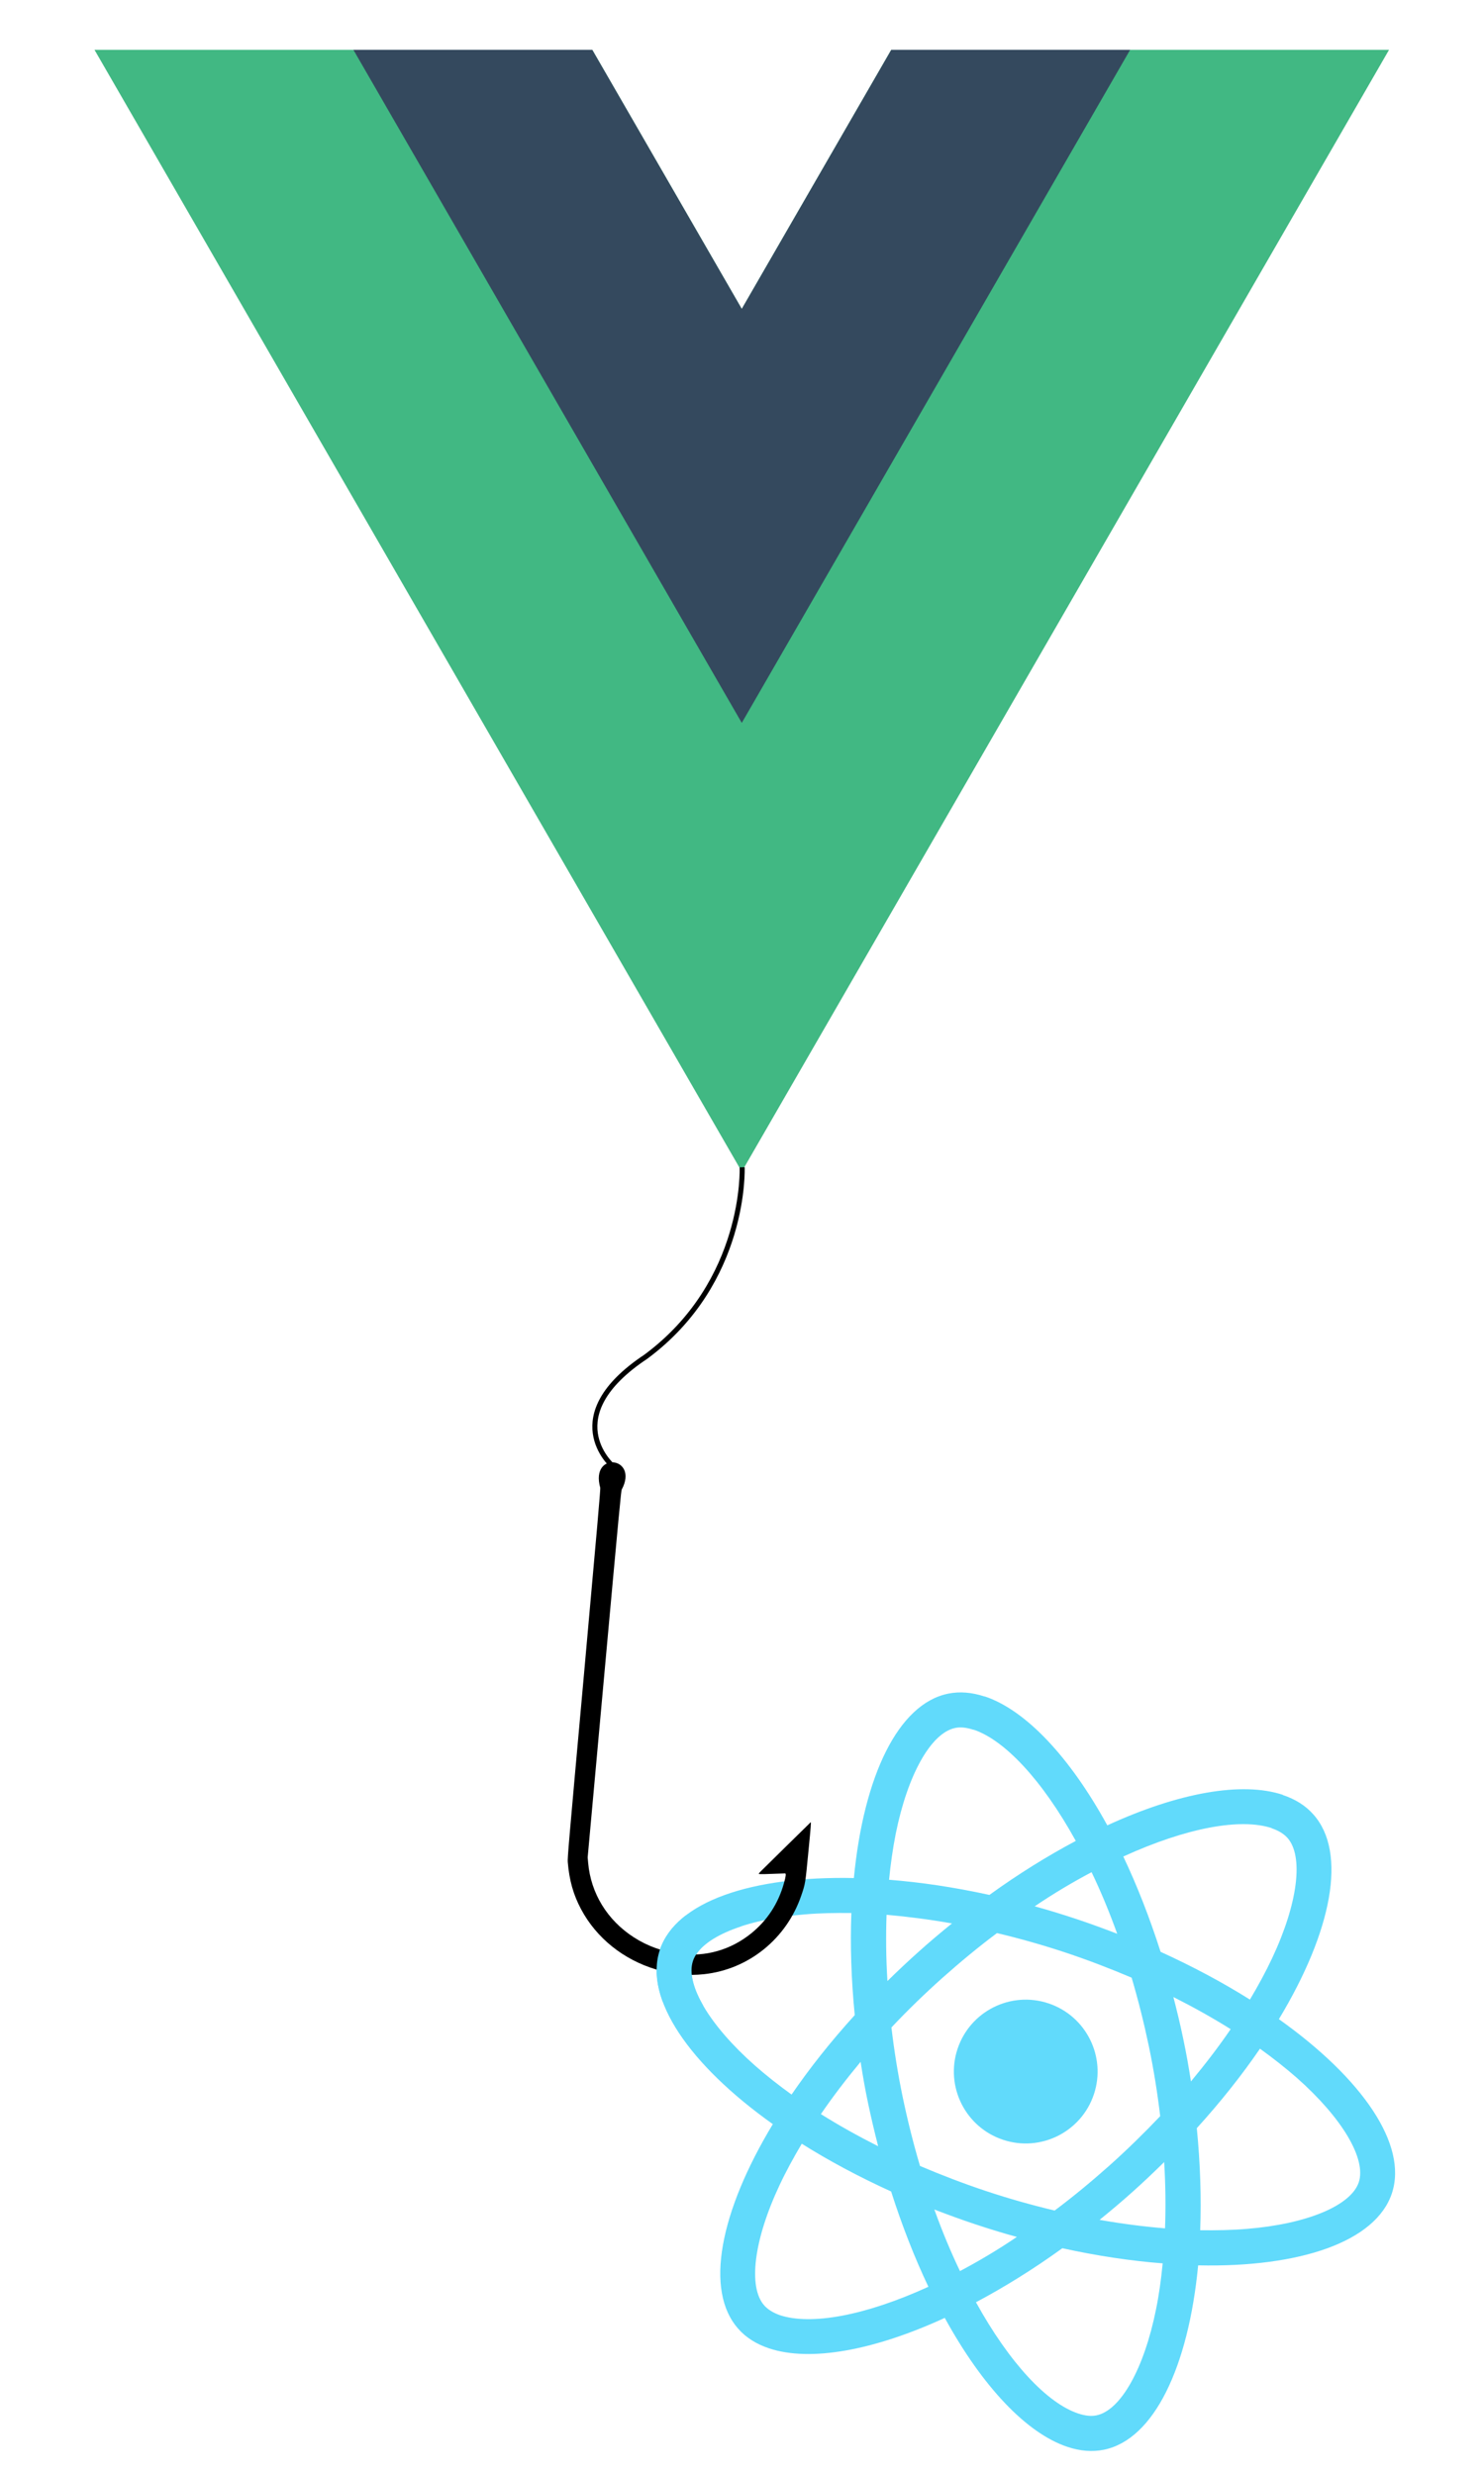 <svg version="1.1" viewBox="0 0 300 500" xmlns="http://www.w3.org/2000/svg">
 <defs>
  <clipPath id="clipPath1821">
   <rect x="24.875" y="62.361" width="14.935" height="11.788" fill="#61dafb"/>
  </clipPath>
 </defs>
 <g transform="matrix(1.333 0 0 -1.333 -57.183 323.34)">
  <g transform="translate(178.06,235.01)">
   <path d="m0 0-22.669-39.264-22.669 39.264h-75.491l98.16-170.02 98.16 170.02z" fill="#41b883"/>
  </g>
  <g transform="translate(178.06,235.01)">
   <path d="m0 0-22.669-39.264-22.669 39.264h-36.227l58.896-102.01 58.896 102.01z" fill="#34495e"/>
  </g>
 </g>
 <g transform="matrix(1.506 .137 -.137 1.506 129.41 41.451)">
  <g transform="translate(-5.556 -.067)">
   <path transform="translate(0,164.71)" d="m129.7 90.785c1.558-6.651-5.296-14.905-17.151-21.805 5.995-12.326 7.11-22.988 2.115-27.655-1.148-1.089-2.617-1.822-4.316-2.22l-1.069 4.564c0.941 0.22 1.655 0.582 2.208 1.078 2.409 2.248 2.194 8.609-0.578 16.207-0.676 1.871-1.518 3.811-2.453 5.772-3.781-1.922-7.984-3.704-12.473-5.274-1.876-4.433-3.936-8.542-6.117-12.227 8.124-4.639 15.182-6.57 19.439-5.573l1.069-4.564c-5.628-1.318-13.935 0.968-23.014 6.182-5.83-8.662-12.268-14.357-17.896-15.675l-1.069 4.564c4.236 0.992 9.729 5.84 14.958 13.563-3.57 2.337-7.235 5.084-10.844 8.233-4.74-0.592-9.297-0.86-13.543-0.797 0.009-2.157 0.125-4.223 0.326-6.184 0.869-8.043 3.479-13.844 6.621-14.813 0.7-0.225 1.537-0.201 2.478 0.019l1.069-4.564c-1.719-0.403-3.361-0.398-4.894 0.063-6.527 1.969-10.237 12.002-10.308 25.672-13.65 0.949-23.41 5.291-24.962 11.921-1.558 6.651 5.296 14.905 17.151 21.805-5.995 12.326-7.11 22.988-2.115 27.655 1.148 1.089 2.617 1.822 4.336 2.224 5.628 1.318 13.935-0.968 23.014-6.182 5.83 8.662 12.268 14.357 17.896 15.675 1.719 0.403 3.361 0.398 4.894-0.063 6.527-1.969 10.237-12.002 10.308-25.672 13.604-0.938 23.369-5.3 24.922-11.931zm-23.45-19.89c-1.375 2.463-2.954 4.964-4.656 7.437-0.456-1.834-0.952-3.677-1.531-5.54-0.558-1.858-1.187-3.689-1.826-5.479 2.805 1.11 5.485 2.299 8.012 3.582zm-14.477 19.601c-2.243 2.389-4.494 4.625-6.763 6.663-3.112-0.448-6.236-1.028-9.346-1.757-3.09-0.724-6.147-1.591-9.118-2.545-1.128-2.833-2.177-5.821-3.132-8.937-0.928-3.045-1.702-6.098-2.349-9.142 1.911-2.445 3.986-4.852 6.149-7.174 2.243-2.389 4.494-4.625 6.763-6.663 3.112 0.448 6.236 1.028 9.346 1.757 3.09 0.724 6.147 1.591 9.118 2.545 1.128 2.833 2.177 5.821 3.132 8.937 0.928 3.045 1.702 6.098 2.349 9.142-1.931 2.441-3.986 4.852-6.149 7.174zm7.233-1.113c0.463 3.001 0.762 5.964 0.917 8.807-2.834 0.027-5.788-0.082-8.815-0.337 1.372-1.341 2.753-2.723 4.083-4.16 1.325-1.417 2.593-2.869 3.816-4.309zm-25.866 16.977c-1.443-2.41-2.834-5.046-4.156-7.881 1.823 0.513 3.691 1.016 5.595 1.461 1.924 0.45 3.837 0.855 5.723 1.189-2.403 1.963-4.819 3.707-7.162 5.231zm-12.404-15.62c-2.805-1.11-5.485-2.299-8.012-3.582 1.375-2.463 2.954-4.964 4.656-7.437 0.456 1.834 0.952 3.677 1.531 5.54 0.579 1.863 1.187 3.689 1.826 5.479zm25.097-39.048c1.443 2.41 2.834 5.046 4.156 7.881-1.823-0.513-3.691-1.016-5.595-1.461-1.924-0.45-3.837-0.855-5.723-1.189 2.403-1.963 4.819-3.707 7.162-5.231zm-17.967 8.508c-1.372 1.341-2.753 2.723-4.083 4.16-1.325 1.417-2.588 2.848-3.811 4.289-0.463-3.001-0.762-5.964-0.917-8.807 2.83-0.007 5.783 0.102 8.81 0.358zm-24.522 21.286c-6.521-4.787-10.259-9.937-9.507-13.15s6.393-6.188 14.356-7.562c1.937-0.345 4.019-0.57 6.153-0.74 0.227 4.284 0.785 8.819 1.686 13.542-2.88 3.816-5.367 7.616-7.448 11.338-1.877-1.109-3.638-2.255-5.242-3.429zm4.162 31.824c-2.409-2.248-2.194-8.609 0.578-16.207 0.676-1.871 1.518-3.811 2.453-5.772 3.781 1.922 7.984 3.704 12.473 5.274 1.876 4.433 3.936 8.542 6.117 12.227-8.124 4.639-15.182 6.57-19.439 5.573-0.916-0.236-1.651-0.602-2.183-1.094zm52.197-4.227c-0.869 8.043-3.479 13.844-6.621 14.813-0.7 0.225-1.537 0.201-2.478-0.019-4.236-0.992-9.729-5.84-14.958-13.563 3.57-2.337 7.235-5.084 10.844-8.233 4.74 0.592 9.297 0.86 13.543 0.797-0.013 2.177-0.11 4.249-0.33 6.205zm11.076-11.806c-1.937 0.345-4.019 0.57-6.153 0.74-0.227-4.284-0.785-8.819-1.686-13.542 2.88-3.816 5.367-7.616 7.448-11.338 1.877 1.109 3.638 2.255 5.262 3.434 6.521 4.787 10.259 9.937 9.507 13.15-0.773 3.208-6.413 6.184-14.377 7.557z" fill="#61dafb" stroke-width=".21"/>
   <circle transform="rotate(13.179,-712.89,82.354)" cx="95.403" cy="58.822" r="9.606" fill="#61dafb" stroke-width=".21"/>
   <path transform="translate(0,164.71)" d="m18.653 6.469c-0.075 0.04-0.086 2.845-0.086 24.702v24.656l0.132 0.728c0.723 4.009 3.235 7.381 6.951 9.331 1.956 1.027 4.038 1.566 6.338 1.652 3.481 0.126 6.728-1.124 9.257-3.567 1.984-1.921 3.252-4.301 3.762-7.072 0.178-0.952 0.189-1.331 0.04-1.331-0.063 0-0.556 0.063-1.107 0.138-1.29 0.178-2.243 0.281-2.363 0.258-0.075-0.017-0.006-0.132 0.292-0.482 0.218-0.252 1.623-1.916 3.131-3.699s2.782-3.281 2.828-3.326c0.069-0.075 0.08 0.442 0.057 3.871-0.023 4.364-0.017 4.33-0.413 5.965-1.428 5.936-6.108 10.484-12.004 11.666-2.145 0.43-4.124 0.413-6.435-0.052-4.451-0.895-8.316-3.453-10.702-7.083-1.216-1.847-1.933-3.711-2.357-6.137-0.092-0.539-0.103-2.025-0.115-25.356-0.017-19.615-0.034-24.799-0.092-24.839-1.825-4.801 4.822-4.625 2.885-0.023z"/>
   <path transform="translate(0,164.71)" d="m129.7 90.785c1.558-6.651-5.296-14.905-17.151-21.805 5.995-12.326 7.11-22.988 2.115-27.655-1.148-1.089-2.617-1.822-4.316-2.22l-1.069 4.564c0.941 0.22 1.655 0.582 2.208 1.078 2.409 2.248 2.194 8.609-0.578 16.207-0.676 1.871-1.518 3.811-2.453 5.772-3.781-1.922-7.984-3.704-12.473-5.274-1.876-4.433-3.936-8.542-6.117-12.227 8.124-4.639 15.182-6.57 19.439-5.573l1.069-4.564c-5.628-1.318-13.935 0.968-23.014 6.182-5.83-8.662-12.268-14.357-17.896-15.675l-1.069 4.564c4.236 0.992 9.729 5.84 14.958 13.563-3.57 2.337-7.235 5.084-10.844 8.233-4.74-0.592-9.297-0.86-13.543-0.797 0.009-2.157 0.125-4.223 0.326-6.184 0.869-8.043 3.479-13.844 6.621-14.813 0.7-0.225 1.537-0.201 2.478 0.019l1.069-4.564c-1.719-0.403-3.361-0.398-4.894 0.063-6.527 1.969-10.237 12.002-10.308 25.672-13.65 0.949-23.41 5.291-24.962 11.921-1.558 6.651 5.296 14.905 17.151 21.805-5.995 12.326-7.11 22.988-2.115 27.655 1.148 1.089 2.617 1.822 4.336 2.224 5.628 1.318 13.935-0.968 23.014-6.182 5.83 8.662 12.268 14.357 17.896 15.675 1.719 0.403 3.361 0.398 4.894-0.063 6.527-1.969 10.237-12.002 10.308-25.672 13.604-0.938 23.369-5.3 24.922-11.931zm-23.45-19.89c-1.375 2.463-2.954 4.964-4.656 7.437-0.456-1.834-0.952-3.677-1.531-5.54-0.558-1.858-1.187-3.689-1.826-5.479 2.805 1.11 5.485 2.299 8.012 3.582zm-14.477 19.601c-2.243 2.389-4.494 4.625-6.763 6.663-3.112-0.448-6.236-1.028-9.346-1.757-3.09-0.724-6.147-1.591-9.118-2.545-1.128-2.833-2.177-5.821-3.132-8.937-0.928-3.045-1.702-6.098-2.349-9.142 1.911-2.445 3.986-4.852 6.149-7.174 2.243-2.389 4.494-4.625 6.763-6.663 3.112 0.448 6.236 1.028 9.346 1.757 3.09 0.724 6.147 1.591 9.118 2.545 1.128 2.833 2.177 5.821 3.132 8.937 0.928 3.045 1.702 6.098 2.349 9.142-1.931 2.441-3.986 4.852-6.149 7.174zm7.233-1.113c0.463 3.001 0.762 5.964 0.917 8.807-2.834 0.027-5.788-0.082-8.815-0.337 1.372-1.341 2.753-2.723 4.083-4.16 1.325-1.417 2.593-2.869 3.816-4.309zm-25.866 16.977c-1.443-2.41-2.834-5.046-4.156-7.881 1.823 0.513 3.691 1.016 5.595 1.461 1.924 0.45 3.837 0.855 5.723 1.189-2.403 1.963-4.819 3.707-7.162 5.231zm-12.404-15.62c-2.805-1.11-5.485-2.299-8.012-3.582 1.375-2.463 2.954-4.964 4.656-7.437 0.456 1.834 0.952 3.677 1.531 5.54 0.579 1.863 1.187 3.689 1.826 5.479zm25.097-39.048c1.443 2.41 2.834 5.046 4.156 7.881-1.823-0.513-3.691-1.016-5.595-1.461-1.924-0.45-3.837-0.855-5.723-1.189 2.403-1.963 4.819-3.707 7.162-5.231zm-17.967 8.508c-1.372 1.341-2.753 2.723-4.083 4.16-1.325 1.417-2.588 2.848-3.811 4.289-0.463-3.001-0.762-5.964-0.917-8.807 2.83-0.007 5.783 0.102 8.81 0.358zm-24.522 21.286c-6.521-4.787-10.259-9.937-9.507-13.15 0.752-3.213 6.393-6.188 14.356-7.562 1.937-0.345 4.019-0.57 6.153-0.74 0.227 4.285 0.785 8.819 1.686 13.542-2.88 3.816-5.367 7.616-7.448 11.338-1.877-1.109-3.638-2.255-5.242-3.429zm4.162 31.824c-2.409-2.248-2.194-8.609 0.578-16.207 0.676-1.871 1.518-3.811 2.453-5.772 3.781 1.922 7.984 3.704 12.473 5.274 1.876 4.433 3.936 8.542 6.117 12.227-8.124 4.639-15.182 6.57-19.439 5.573-0.916-0.236-1.651-0.602-2.183-1.094zm52.197-4.227c-0.869 8.043-3.479 13.844-6.621 14.813-0.7 0.225-1.537 0.201-2.478-0.019-4.236-0.992-9.729-5.84-14.958-13.563 3.57-2.337 7.235-5.084 10.844-8.233 4.74 0.592 9.297 0.86 13.543 0.797-0.013 2.177-0.11 4.249-0.33 6.205zm11.076-11.806c-1.937 0.345-4.019 0.57-6.153 0.74-0.227-4.284-0.785-8.819-1.686-13.542 2.88-3.816 5.367-7.616 7.448-11.338 1.877 1.109 3.638 2.255 5.262 3.434 6.521 4.787 10.259 9.937 9.507 13.15-0.773 3.208-6.413 6.184-14.377 7.557z" clip-path="url(#clipPath1821)" fill="#61dafb" stroke-width=".21"/>
  </g>
 </g>
 <path d="m150.03 235.84s0.963 23.161-19.49 38.281c-18.066 11.99-6.839 21.915-6.839 21.915" fill="none" stroke="#000" stroke-width="1.016px"/>
</svg>
